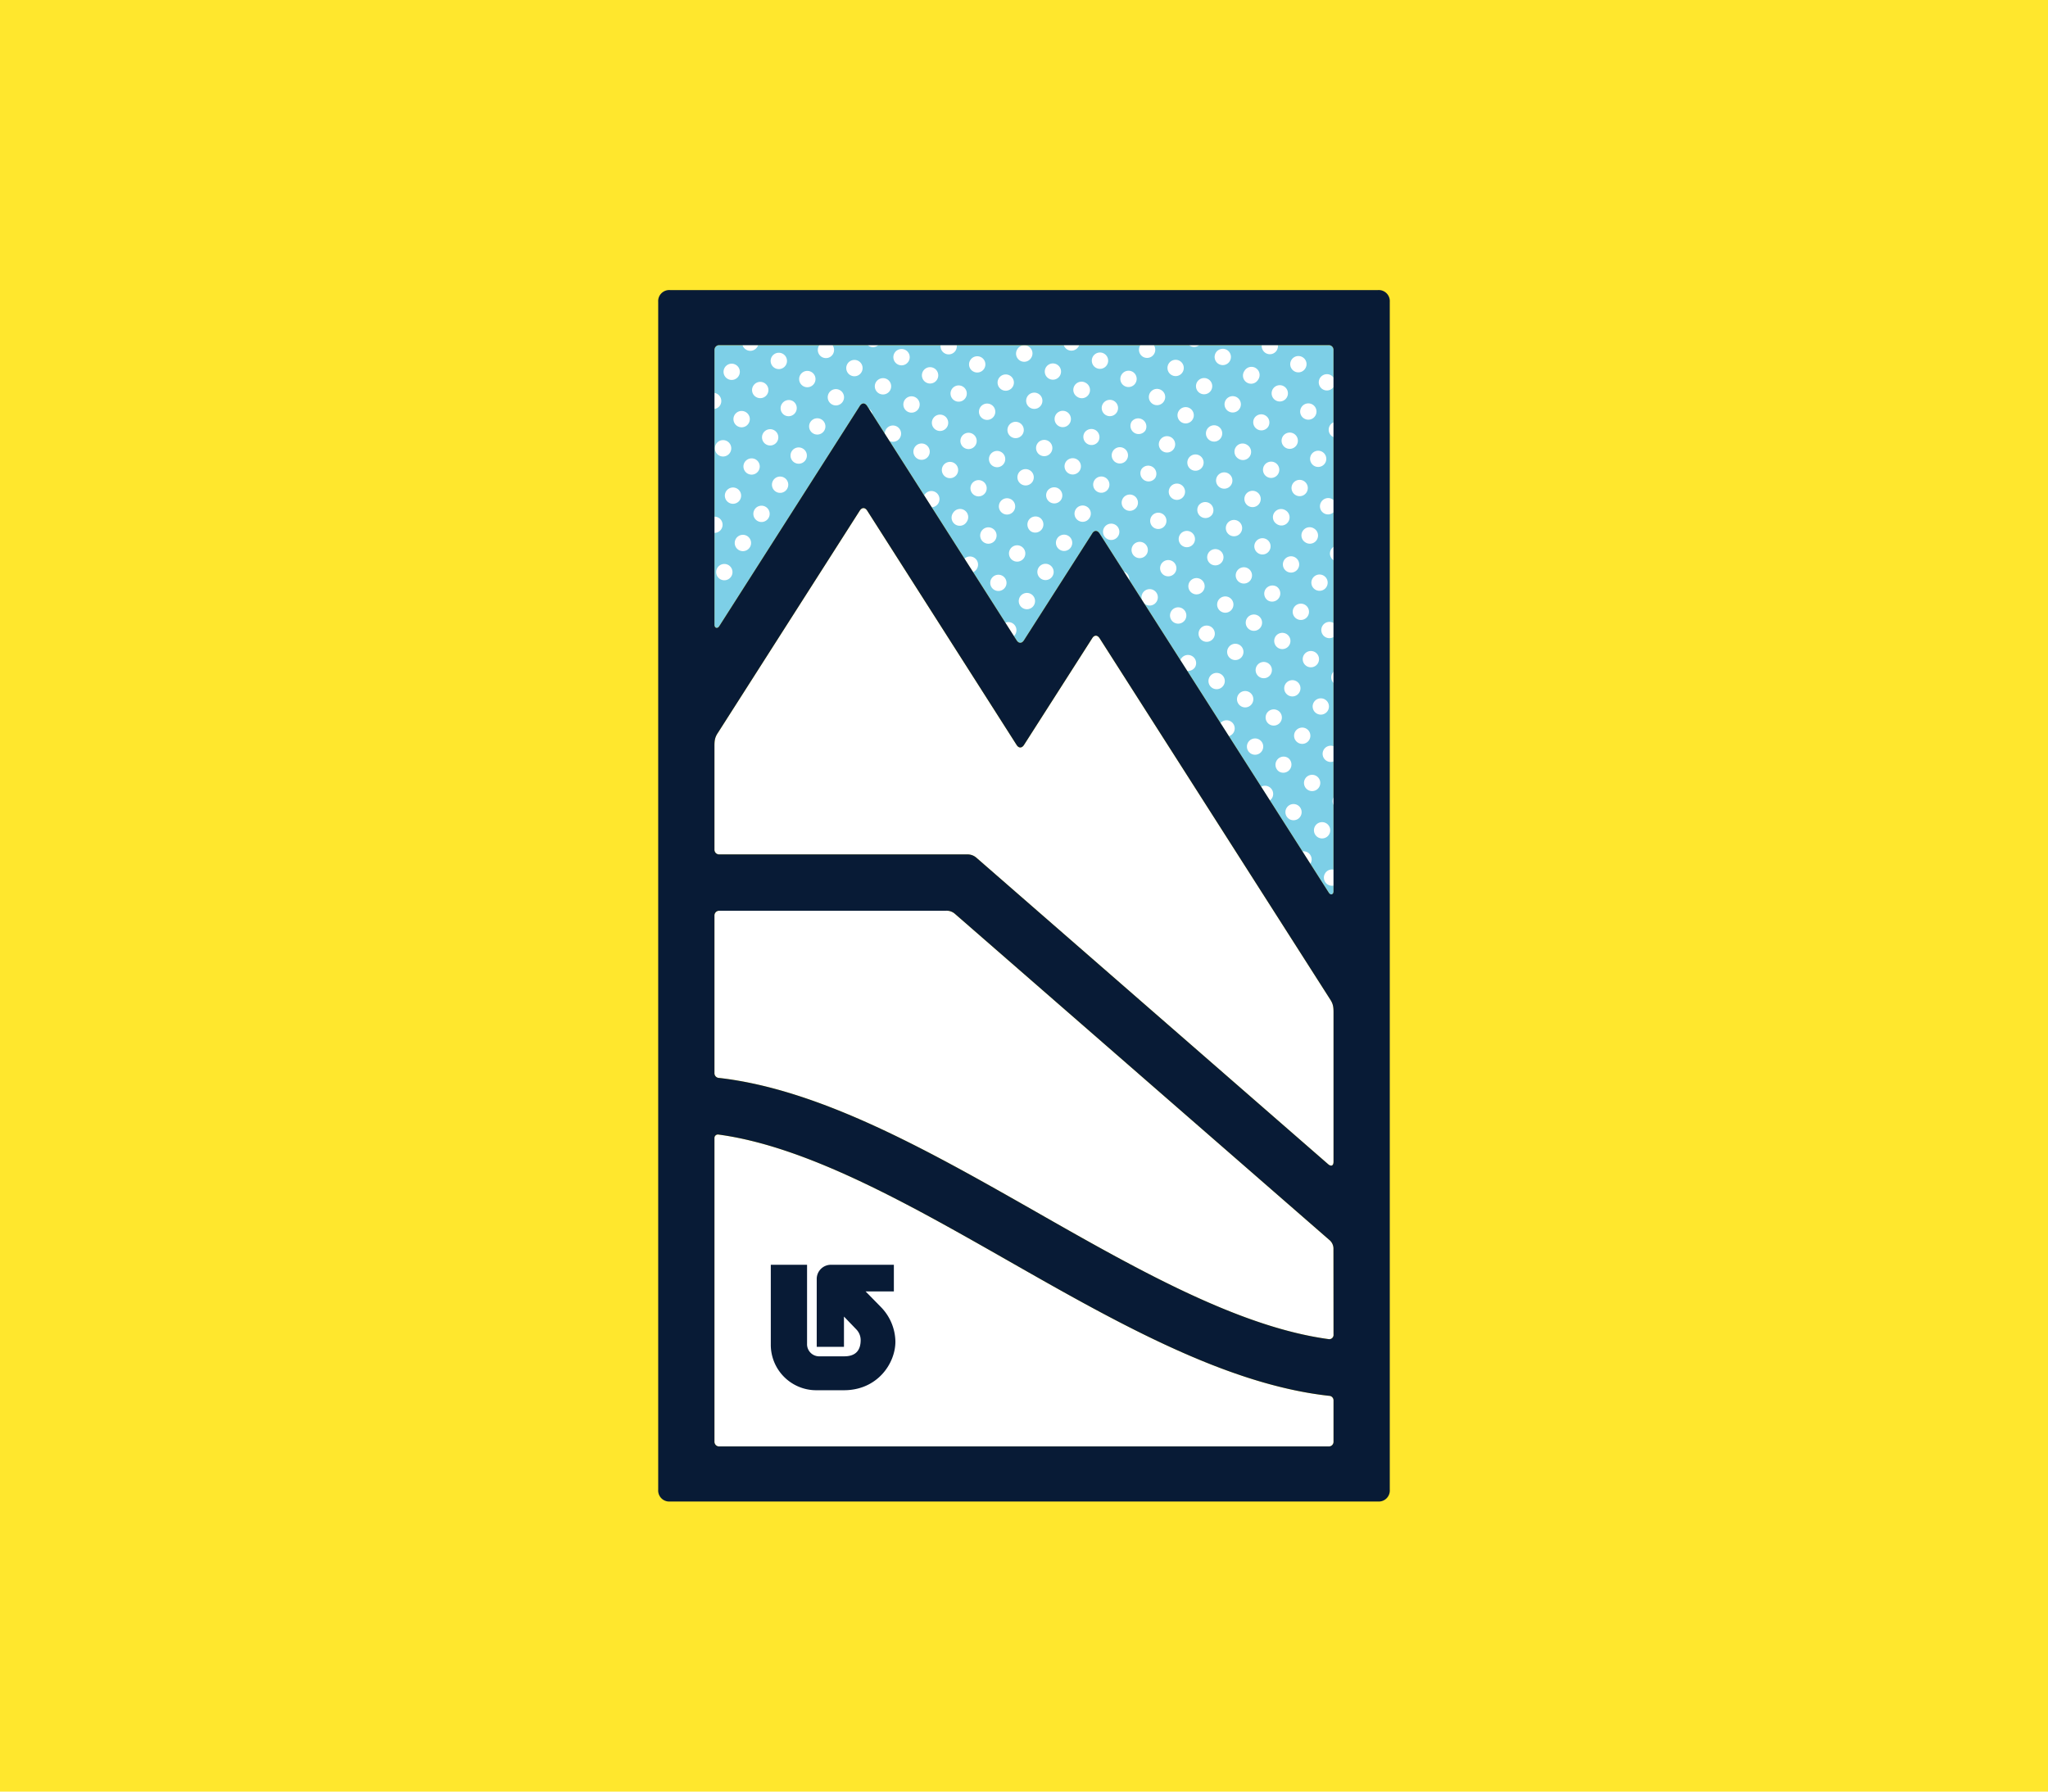 <svg xmlns="http://www.w3.org/2000/svg" viewBox="0 0 960 840"><defs><style>.cls-1{fill:#ffe72d;}.cls-2{fill:#7dcfe7;}.cls-3{fill:#fff;}.cls-4{fill:#081b36;}</style></defs><title>Burton-image-2</title><g id="Layer_2" data-name="Layer 2"><g id="Layer_1-2" data-name="Layer 1"><rect class="cls-1" width="960" height="840"/><path class="cls-2" d="M625.09,418c0,1.41-1.32,1.92-2.2.61L515.44,250.16h0c-1-1.53-2.3-1.61-3.28-.32L480,300.17c-1,1.6-2.47,1.62-3.5,0L406.45,190.33c-1-1.54-2.44-1.52-3.41,0L337.11,293.65c-.86,1.3-2.21.77-2.21-.65V164a2.22,2.22,0,0,1,2.21-2.19H622.89a2.19,2.19,0,0,1,2.2,2.19Z"/><path class="cls-3" d="M625.09,676a2.18,2.18,0,0,1-2.2,2.18H337.11A2.2,2.2,0,0,1,334.9,676V533.54a1.62,1.62,0,0,1,1.8-1.61c41.76,5.61,89.5,32.76,135.83,59.15,50.14,28.58,101.84,58,150.46,63.36h0a2.12,2.12,0,0,1,2.1,2.17Z"/><path class="cls-3" d="M625.09,625.69a2,2,0,0,1-2.11,2.2c-42.48-5.68-90.65-33.1-137.39-59.74C436,539.92,384.88,510.85,337.11,505.4h0a2.21,2.21,0,0,1-2.21-2.22v-74a2.2,2.2,0,0,1,2.21-2.17H443.32a5.89,5.89,0,0,1,4.29,1.44L623,581.25a5.32,5.32,0,0,1,2.06,4.42Z"/><path class="cls-3" d="M625.09,544.64c0,2.18-1.27,2.3-2.53,1.2l-165-143.79a6.26,6.26,0,0,0-4.34-1.44H337.11a2.2,2.2,0,0,1-2.21-2.18V349.68c0-2.76.3-4.13,1.67-6.17L403,239.44c1-1.58,2.48-1.63,3.51,0l70,109.8c1,1.63,2.5,1.61,3.51,0h0L512.13,299c1-1.34,2.31-1.27,3.31.25h0L623.55,468.63c1.26,1.93,1.54,3.31,1.54,6Z"/><path class="cls-3" d="M562.16,161.8h-4.74c.13.11.19.19.31.28A3.83,3.83,0,0,0,562.16,161.8Z"/><path class="cls-3" d="M589.75,178a3.81,3.81,0,1,0-6.42-4.09,3.81,3.81,0,1,0,6.42,4.09Z"/><path class="cls-3" d="M558.93,278.15a3.82,3.82,0,0,0,4.13-6.42,3.82,3.82,0,1,0-4.13,6.42Z"/><path class="cls-3" d="M535.63,167.21a3.84,3.84,0,0,0,5.23-5.41h-6.3s0,.07-.07.11A3.88,3.88,0,0,0,535.63,167.21Z"/><path class="cls-3" d="M580.42,215a3.83,3.83,0,1,0,4.1-6.46,3.8,3.8,0,0,0-5.26,1.16A3.85,3.85,0,0,0,580.42,215Z"/><path class="cls-3" d="M572.32,205.27a3.82,3.82,0,1,0-5.26,1.17A3.78,3.78,0,0,0,572.32,205.27Z"/><path class="cls-3" d="M576.38,169.44a3.82,3.82,0,1,0-6.44-4.11,3.82,3.82,0,0,0,6.44,4.11Z"/><path class="cls-3" d="M575.76,192.79a3.83,3.83,0,1,0-1.15-5.29A3.83,3.83,0,0,0,575.76,192.79Z"/><path class="cls-3" d="M442.64,165.55a3.81,3.81,0,0,0,5.28-1.16,3.74,3.74,0,0,0,.53-2.59h-7.54A3.85,3.85,0,0,0,442.64,165.55Z"/><path class="cls-3" d="M336.31,266.18a3.82,3.82,0,0,0,6.44,4.12,3.82,3.82,0,1,0-6.44-4.12Z"/><path class="cls-3" d="M542.11,282.15a3.83,3.83,0,1,0-6.84-.9l1,1.63a1.81,1.81,0,0,0,.53.4A3.8,3.8,0,0,0,542.11,282.15Z"/><path class="cls-3" d="M555.5,290.64a3.83,3.83,0,1,0-5.28,1.17A3.84,3.84,0,0,0,555.5,290.64Z"/><path class="cls-3" d="M411.72,161.8h-4.94a3.15,3.15,0,0,0,.43.36A3.76,3.76,0,0,0,411.72,161.8Z"/><path class="cls-3" d="M559.54,254.81a3.82,3.82,0,1,0-5.28,1.14A3.82,3.82,0,0,0,559.54,254.81Z"/><path class="cls-3" d="M345.65,229.17a3.82,3.82,0,1,0,1.16,5.27A3.84,3.84,0,0,0,345.65,229.17Z"/><path class="cls-3" d="M388.6,184.2a3.82,3.82,0,1,0,6.44,4.12,3.82,3.82,0,1,0-6.44-4.12Z"/><path class="cls-3" d="M350.31,251.36a3.83,3.83,0,1,0,1.16,5.27A3.84,3.84,0,0,0,350.31,251.36Z"/><path class="cls-3" d="M500.18,163.81a3.83,3.83,0,0,0,5.28-1.18,3.15,3.15,0,0,0,.39-.83h-7.2A3.85,3.85,0,0,0,500.18,163.81Z"/><path class="cls-3" d="M543.78,206.31a3.83,3.83,0,0,0,6.47,4.1,3.83,3.83,0,1,0-6.47-4.1Z"/><path class="cls-3" d="M537.46,259.91a3.82,3.82,0,1,0-5.27,1.18A3.82,3.82,0,0,0,537.46,259.91Z"/><path class="cls-3" d="M402.6,169.37a3.83,3.83,0,1,0,1.14,5.27A3.82,3.82,0,0,0,402.6,169.37Z"/><path class="cls-3" d="M541.53,224.08a3.83,3.83,0,0,0-6.45-4.12,3.83,3.83,0,0,0,6.45,4.12Z"/><path class="cls-3" d="M527.59,268.32a2.89,2.89,0,0,0-.8-.37l2.53,4A3.85,3.85,0,0,0,527.59,268.32Z"/><path class="cls-3" d="M563,242.29a3.83,3.83,0,0,0,5.29-1.17,3.83,3.83,0,0,0-6.46-4.1A3.84,3.84,0,0,0,563,242.29Z"/><path class="cls-3" d="M424.67,164.24a3.83,3.83,0,1,0,1.16,5.27A3.82,3.82,0,0,0,424.67,164.24Z"/><path class="cls-3" d="M407.27,191.55h0l1.72,2.74A3.84,3.84,0,0,0,407.27,191.55Z"/><path class="cls-3" d="M429.34,186.42a3.83,3.83,0,1,0,1.17,5.28A3.84,3.84,0,0,0,429.34,186.42Z"/><path class="cls-3" d="M554.9,232.6a3.82,3.82,0,1,0-5.28,1.17A3.83,3.83,0,0,0,554.9,232.6Z"/><path class="cls-3" d="M559,196.75a3.82,3.82,0,1,0-5.28,1.17A3.82,3.82,0,0,0,559,196.75Z"/><path class="cls-3" d="M554.29,174.57a3.82,3.82,0,1,0-5.27,1.16A3.8,3.8,0,0,0,554.29,174.57Z"/><path class="cls-3" d="M567.65,183.09a3.81,3.81,0,1,0-5.27,1.18A3.83,3.83,0,0,0,567.65,183.09Z"/><path class="cls-3" d="M558.34,220.12a3.82,3.82,0,1,0-1.18-5.29A3.83,3.83,0,0,0,558.34,220.12Z"/><path class="cls-3" d="M545.55,269.62a3.86,3.86,0,0,0,5.3-1.17,3.82,3.82,0,1,0-5.3,1.17Z"/><path class="cls-3" d="M544.42,182.94a3.82,3.82,0,1,0,1.15,5.26A3.76,3.76,0,0,0,544.42,182.94Z"/><path class="cls-3" d="M540.9,247.44a3.84,3.84,0,0,0,5.27-1.18,3.81,3.81,0,1,0-6.42-4.12A3.85,3.85,0,0,0,540.9,247.44Z"/><path class="cls-3" d="M334.9,249.85a3.81,3.81,0,1,0,0-7.62Z"/><path class="cls-3" d="M349.72,193.3a3.83,3.83,0,1,0,1.15,5.26A3.8,3.8,0,0,0,349.72,193.3Z"/><path class="cls-3" d="M577.58,285.5a3.82,3.82,0,1,0-5.26,1.19A3.82,3.82,0,0,0,577.58,285.5Z"/><path class="cls-3" d="M581.61,331.05a3.78,3.78,0,0,0,5.27-1.14,3.83,3.83,0,1,0-5.27,1.14Z"/><path class="cls-3" d="M573.51,321.37a3.78,3.78,0,0,0-1.14-5.26,3.82,3.82,0,1,0,1.14,5.26Z"/><path class="cls-3" d="M345.05,171.13a3.81,3.81,0,1,0,1.14,5.24A3.78,3.78,0,0,0,345.05,171.13Z"/><path class="cls-3" d="M335.7,208.12a3.84,3.84,0,0,0,6.47,4.15,3.84,3.84,0,0,0-6.47-4.15Z"/><path class="cls-3" d="M591,294a3.83,3.83,0,1,0-5.28,1.18A3.84,3.84,0,0,0,591,294Z"/><path class="cls-3" d="M428.7,209.8a3.83,3.83,0,0,0,6.46,4.11,3.83,3.83,0,1,0-6.46-4.11Z"/><path class="cls-3" d="M560.17,312.83a3.83,3.83,0,0,0-6.47-4.09,2.45,2.45,0,0,0-.37.82l3.2,5A3.94,3.94,0,0,0,560.17,312.83Z"/><path class="cls-3" d="M577,308.87a3.82,3.82,0,1,0-1.17-5.26A3.78,3.78,0,0,0,577,308.87Z"/><path class="cls-3" d="M611.81,254.23a3.83,3.83,0,1,0,4.12-6.45,3.81,3.81,0,0,0-5.26,1.18A3.77,3.77,0,0,0,611.81,254.23Z"/><path class="cls-3" d="M616.48,276.41a3.82,3.82,0,1,0-1.17-5.28A3.8,3.8,0,0,0,616.48,276.41Z"/><path class="cls-3" d="M595,258.18a3.81,3.81,0,1,0-5.26,1.19A3.78,3.78,0,0,0,595,258.18Z"/><path class="cls-3" d="M612.44,230.86a3.82,3.82,0,0,0-6.45-4.1,3.84,3.84,0,0,0,1.19,5.28A3.8,3.8,0,0,0,612.44,230.86Z"/><path class="cls-3" d="M625.09,240.19v-5.71a1.57,1.57,0,0,0-.44-.36,3.84,3.84,0,0,0-5.28,1.15,3.8,3.8,0,0,0,5.72,4.92Z"/><path class="cls-3" d="M594.37,281.55a3.84,3.84,0,0,0,4.14-6.46,3.9,3.9,0,0,0-5.3,1.19A3.83,3.83,0,0,0,594.37,281.55Z"/><path class="cls-3" d="M599.05,303.74a3.81,3.81,0,1,0-1.17-5.28A3.85,3.85,0,0,0,599.05,303.74Z"/><path class="cls-3" d="M608.38,266.72a3.82,3.82,0,1,0-6.44-4.11,3.82,3.82,0,0,0,6.44,4.11Z"/><path class="cls-3" d="M581,273a3.82,3.82,0,1,0-1.16-5.27A3.82,3.82,0,0,0,581,273Z"/><path class="cls-3" d="M590.37,236a3.83,3.83,0,1,0-5.28,1.18A3.84,3.84,0,0,0,590.37,236Z"/><path class="cls-3" d="M563.6,300.33a3.81,3.81,0,1,0-1.17-5.28A3.81,3.81,0,0,0,563.6,300.33Z"/><path class="cls-3" d="M594.41,200.16A3.82,3.82,0,1,0,588,196a3.82,3.82,0,0,0,6.43,4.12Z"/><path class="cls-3" d="M593.79,223.48a3.82,3.82,0,1,0-1.17-5.26A3.82,3.82,0,0,0,593.79,223.48Z"/><path class="cls-3" d="M349.09,216.66a3.82,3.82,0,1,0,5.27-1.17A3.86,3.86,0,0,0,349.09,216.66Z"/><path class="cls-3" d="M572.92,263.31a3.82,3.82,0,1,0-5.28,1.18A3.84,3.84,0,0,0,572.92,263.31Z"/><path class="cls-3" d="M576.35,250.82a3.83,3.83,0,1,0-1.15-5.28A3.85,3.85,0,0,0,576.35,250.82Z"/><path class="cls-3" d="M598.44,245.67a3.82,3.82,0,1,0,4.14-6.41,3.84,3.84,0,0,0-5.3,1.17A3.78,3.78,0,0,0,598.44,245.67Z"/><path class="cls-3" d="M577,227.49a3.83,3.83,0,1,0-6.45-4.12,3.83,3.83,0,0,0,6.45,4.12Z"/><path class="cls-3" d="M625.09,181.5v-4.44a3.65,3.65,0,0,0-1-1,3.82,3.82,0,1,0,1,5.43Z"/><path class="cls-3" d="M385.09,167.29a3.82,3.82,0,0,0,5.28-1.15,3.88,3.88,0,0,0-.14-4.34h-6.14a1,1,0,0,0-.14.22A3.83,3.83,0,0,0,385.09,167.29Z"/><path class="cls-3" d="M624.6,204.69a1.89,1.89,0,0,0,.49.25V198a3.81,3.81,0,0,0-.49,6.7Z"/><path class="cls-3" d="M353.14,180.83a3.75,3.75,0,0,0,1.16,5.24,3.82,3.82,0,1,0-1.16-5.24Z"/><path class="cls-3" d="M611.23,196.17a3.82,3.82,0,1,0-1.16-5.28A3.79,3.79,0,0,0,611.23,196.17Z"/><path class="cls-3" d="M611.83,172.79a3.78,3.78,0,0,0-1.14-5.25,3.82,3.82,0,0,0-4.14,6.43A3.78,3.78,0,0,0,611.83,172.79Z"/><path class="cls-3" d="M625.09,262.68v-6.31a3.91,3.91,0,0,0-1.07,1.11A3.82,3.82,0,0,0,625.09,262.68Z"/><path class="cls-3" d="M607.79,208.68a3.82,3.82,0,1,0-5.29,1.17A3.83,3.83,0,0,0,607.79,208.68Z"/><path class="cls-3" d="M615.88,218.35a3.8,3.8,0,1,0-1.18-5.27A3.83,3.83,0,0,0,615.88,218.35Z"/><path class="cls-3" d="M367.14,166a3.83,3.83,0,1,0,1.16,5.28A3.83,3.83,0,0,0,367.14,166Z"/><path class="cls-3" d="M362.45,225.21a3.82,3.82,0,0,0,6.45,4.1,3.82,3.82,0,0,0-6.45-4.1Z"/><path class="cls-3" d="M357.79,203a3.82,3.82,0,0,0,6.45,4.1,3.82,3.82,0,1,0-6.45-4.1Z"/><path class="cls-3" d="M371.8,188.15a3.83,3.83,0,0,0-5.28,1.19,3.78,3.78,0,0,0,1.17,5.27,3.83,3.83,0,0,0,4.11-6.46Z"/><path class="cls-3" d="M380.51,174.51a3.83,3.83,0,1,0,1.15,5.28A3.82,3.82,0,0,0,380.51,174.51Z"/><path class="cls-3" d="M353.74,238.86a3.82,3.82,0,0,0,6.44,4.12,3.82,3.82,0,1,0-6.44-4.12Z"/><path class="cls-3" d="M379.88,197.86a3.82,3.82,0,1,0,5.26-1.16A3.84,3.84,0,0,0,379.88,197.86Z"/><path class="cls-3" d="M371.16,211.52a3.83,3.83,0,1,0,6.46,4.13,3.79,3.79,0,0,0-1.17-5.26A3.84,3.84,0,0,0,371.16,211.52Z"/><path class="cls-3" d="M417.13,183.18a3.85,3.85,0,0,0-1.16-5.3,3.9,3.9,0,0,0-5.3,1.18,3.83,3.83,0,0,0,6.46,4.12Z"/><path class="cls-3" d="M438.06,172.77a3.83,3.83,0,1,0,1.14,5.28A3.83,3.83,0,0,0,438.06,172.77Z"/><path class="cls-3" d="M438.63,230.82a3.79,3.79,0,0,0-5.26,1.16,2.5,2.5,0,0,0-.17.33l3.57,5.54a3.91,3.91,0,0,0,3-1.76A3.8,3.8,0,0,0,438.63,230.82Z"/><path class="cls-3" d="M457.84,266.8a3.8,3.8,0,0,0-5.74-4.89l4.07,6.34A3.81,3.81,0,0,0,457.84,266.8Z"/><path class="cls-3" d="M496.2,229.07a3.83,3.83,0,0,0-5.28,1.18,3.82,3.82,0,0,0,6.45,4.09A3.83,3.83,0,0,0,496.2,229.07Z"/><path class="cls-3" d="M453.17,244.62a3.82,3.82,0,1,0-6.44-4.1,3.82,3.82,0,1,0,6.44,4.1Z"/><path class="cls-3" d="M593.18,165.46A3.78,3.78,0,0,0,599,161.8h-7.55A3.86,3.86,0,0,0,593.18,165.46Z"/><path class="cls-3" d="M421.78,205.38a3.82,3.82,0,0,0-6.44-4.12,3.92,3.92,0,0,0-.6,2.09l2.17,3.39A3.78,3.78,0,0,0,421.78,205.38Z"/><path class="cls-3" d="M495.57,252.44a3.82,3.82,0,0,0,6.44,4.12,3.82,3.82,0,1,0-6.44-4.12Z"/><path class="cls-3" d="M596.69,182.34a3.82,3.82,0,1,0,5.28-1.13A3.82,3.82,0,0,0,596.69,182.34Z"/><path class="cls-3" d="M486.87,184.69A3.81,3.81,0,1,0,488,190,3.8,3.8,0,0,0,486.87,184.69Z"/><path class="cls-3" d="M486.26,208a3.82,3.82,0,1,0,5.27-1.16A3.83,3.83,0,0,0,486.26,208Z"/><path class="cls-3" d="M482.22,162.5a3.81,3.81,0,0,0-5.3,1.17,3.82,3.82,0,1,0,6.45,4.09A3.79,3.79,0,0,0,482.22,162.5Z"/><path class="cls-3" d="M495.6,171a3.81,3.81,0,1,0,1.16,5.26A3.8,3.8,0,0,0,495.6,171Z"/><path class="cls-3" d="M508.33,202.92a3.83,3.83,0,0,0,6.44,4.13,3.9,3.9,0,0,0-1.14-5.33A3.84,3.84,0,0,0,508.33,202.92Z"/><path class="cls-3" d="M472.87,199.5a3.83,3.83,0,1,0,5.26-1.13A3.83,3.83,0,0,0,472.87,199.5Z"/><path class="cls-3" d="M499.61,216.55a3.84,3.84,0,0,0,6.47,4.15,3.82,3.82,0,0,0-1.18-5.28A3.89,3.89,0,0,0,499.61,216.55Z"/><path class="cls-3" d="M509,179.53a3.86,3.86,0,0,0-5.26,1.18,3.8,3.8,0,0,0,1.14,5.29,3.84,3.84,0,1,0,4.12-6.47Z"/><path class="cls-3" d="M451.41,181.3a3.81,3.81,0,1,0,1.18,5.26A3.8,3.8,0,0,0,451.41,181.3Z"/><path class="cls-3" d="M473.5,176.16a3.82,3.82,0,1,0,1.17,5.25A3.8,3.8,0,0,0,473.5,176.16Z"/><path class="cls-3" d="M442.09,218.32a3.82,3.82,0,1,0,5.27-1.17A3.83,3.83,0,0,0,442.09,218.32Z"/><path class="cls-3" d="M517.68,165.88a3.83,3.83,0,1,0,1.16,5.29A3.82,3.82,0,0,0,517.68,165.88Z"/><path class="cls-3" d="M442.71,195a3.83,3.83,0,1,0-4.13,6.46,3.83,3.83,0,0,0,4.13-6.46Z"/><path class="cls-3" d="M450.8,204.66a3.82,3.82,0,1,0,5.27-1.14A3.8,3.8,0,0,0,450.8,204.66Z"/><path class="cls-3" d="M460.15,167.64a3.82,3.82,0,0,0-5.3,1.18,3.75,3.75,0,0,0,1.17,5.23,3.81,3.81,0,0,0,4.13-6.41Z"/><path class="cls-3" d="M464.16,213.2a3.82,3.82,0,1,0,5.29-1.18A3.82,3.82,0,0,0,464.16,213.2Z"/><path class="cls-3" d="M464.8,189.83a3.83,3.83,0,1,0,1.14,5.28A3.83,3.83,0,0,0,464.8,189.83Z"/><path class="cls-3" d="M473.48,257.57a3.83,3.83,0,0,0,6.45,4.12,3.83,3.83,0,1,0-6.45-4.12Z"/><path class="cls-3" d="M486.86,266.11a3.82,3.82,0,1,0,5.27-1.18A3.82,3.82,0,0,0,486.86,266.11Z"/><path class="cls-3" d="M464.77,271.24a3.81,3.81,0,1,0,5.27-1.18A3.84,3.84,0,0,0,464.77,271.24Z"/><path class="cls-3" d="M460.72,225.68A3.81,3.81,0,1,0,461.9,231,3.82,3.82,0,0,0,460.72,225.68Z"/><path class="cls-3" d="M465.4,247.87a3.84,3.84,0,1,0,1.14,5.28A3.81,3.81,0,0,0,465.4,247.87Z"/><path class="cls-3" d="M522.34,188.08a3.83,3.83,0,1,0,1.15,5.27A3.83,3.83,0,0,0,522.34,188.08Z"/><path class="cls-3" d="M487.47,242.75a3.84,3.84,0,0,0-5.28,1.13,3.91,3.91,0,0,0,1.18,5.33,3.83,3.83,0,0,0,4.1-6.46Z"/><path class="cls-3" d="M482.82,220.55a3.86,3.86,0,0,0-5.3,1.14,3.84,3.84,0,1,0,6.48,4.14A3.85,3.85,0,0,0,482.82,220.55Z"/><path class="cls-3" d="M484.58,283.88a3.82,3.82,0,1,0-5.27,1.16A3.81,3.81,0,0,0,484.58,283.88Z"/><path class="cls-3" d="M474.1,234.2a3.82,3.82,0,0,0-4.11,6.45,3.82,3.82,0,1,0,4.11-6.45Z"/><path class="cls-3" d="M536.87,201.89a3.84,3.84,0,0,0-6.47-4.12,3.84,3.84,0,0,0,6.47,4.12Z"/><path class="cls-3" d="M531.05,174.4a3.84,3.84,0,0,0-5.27,1.19,3.78,3.78,0,0,0,1.14,5.27,3.83,3.83,0,0,0,4.13-6.46Z"/><path class="cls-3" d="M526.38,233.63a3.82,3.82,0,1,0,5.27-1.16A3.83,3.83,0,0,0,526.38,233.63Z"/><path class="cls-3" d="M521.71,211.44a3.82,3.82,0,1,0,5.29-1.16A3.82,3.82,0,0,0,521.71,211.44Z"/><path class="cls-3" d="M510.7,242.88a3.77,3.77,0,0,0-1.14-5.27,3.82,3.82,0,1,0-4.12,6.44A3.78,3.78,0,0,0,510.7,242.88Z"/><path class="cls-3" d="M517.64,247.29a3.83,3.83,0,1,0,5.3-1.17A3.84,3.84,0,0,0,517.64,247.29Z"/><path class="cls-3" d="M475.85,297.53a3.8,3.8,0,0,0-4.6-5.59l4,6.28A2.8,2.8,0,0,0,475.85,297.53Z"/><path class="cls-3" d="M518.27,224a3.81,3.81,0,1,0,1.17,5.28A3.8,3.8,0,0,0,518.27,224Z"/><path class="cls-3" d="M500.26,193.23a3.83,3.83,0,1,0,1.14,5.28A3.86,3.86,0,0,0,500.26,193.23Z"/><path class="cls-3" d="M349.66,163.88a3.81,3.81,0,0,0,5.27-1.16,3.27,3.27,0,0,0,.43-.93h-7.3A3.8,3.8,0,0,0,349.66,163.88Z"/><path class="cls-3" d="M621.18,409.42a3.82,3.82,0,0,0,1.14,5.27,3.9,3.9,0,0,0,2.77.55v-7.49A3.69,3.69,0,0,0,621.18,409.42Z"/><path class="cls-3" d="M625.09,373.81a3.88,3.88,0,0,0,0,3.64Z"/><path class="cls-3" d="M613.07,399.72a3.9,3.9,0,0,0-2.54-.55l3.72,5.85A3.88,3.88,0,0,0,613.07,399.72Z"/><path class="cls-3" d="M625.09,357v-7.15a3.82,3.82,0,0,0-3.37,6.8A3.7,3.7,0,0,0,625.09,357Z"/><path class="cls-3" d="M599.63,361.79a3.83,3.83,0,0,0,4.13-6.44,3.79,3.79,0,0,0-5.27,1.16A3.83,3.83,0,0,0,599.63,361.79Z"/><path class="cls-3" d="M595,339.6a3.85,3.85,0,0,0,5.3-1.18,3.81,3.81,0,1,0-5.3,1.18Z"/><path class="cls-3" d="M604.32,384a3.8,3.8,0,1,0-1.18-5.27A3.8,3.8,0,0,0,604.32,384Z"/><path class="cls-3" d="M595.61,316.22a3.81,3.81,0,0,0-6.44-4.09,3.81,3.81,0,1,0,6.44,4.09Z"/><path class="cls-3" d="M337.51,190.07a3.87,3.87,0,0,0-1.17-5.3,3.78,3.78,0,0,0-1.44-.55v7.52A3.66,3.66,0,0,0,337.51,190.07Z"/><path class="cls-3" d="M590.38,346.83a3.82,3.82,0,1,0,1.15,5.28A3.81,3.81,0,0,0,590.38,346.83Z"/><path class="cls-3" d="M609,324.76a3.81,3.81,0,1,0-5.26,1.16A3.79,3.79,0,0,0,609,324.76Z"/><path class="cls-3" d="M578.17,343.57A3.81,3.81,0,0,0,572.1,339l3.94,6.17A4,4,0,0,0,578.17,343.57Z"/><path class="cls-3" d="M617.08,334.46a3.82,3.82,0,1,0-1.17-5.28A3.81,3.81,0,0,0,617.08,334.46Z"/><path class="cls-3" d="M613.64,347a3.82,3.82,0,1,0-5.29,1.16A3.81,3.81,0,0,0,613.64,347Z"/><path class="cls-3" d="M596.21,374.29A3.83,3.83,0,0,0,595,369a3.78,3.78,0,0,0-3.84-.14l4.07,6.4A4.39,4.39,0,0,0,596.21,374.29Z"/><path class="cls-3" d="M613,370.31a3.82,3.82,0,1,0-1.17-5.26A3.85,3.85,0,0,0,613,370.31Z"/><path class="cls-3" d="M625.09,314.92a4,4,0,0,0-.47.6,3.81,3.81,0,0,0,.47,4.7Z"/><path class="cls-3" d="M625.09,298.69v-6.6a3.8,3.8,0,0,0-5.12,1.24,3.81,3.81,0,0,0,5.12,5.36Z"/><path class="cls-3" d="M612.42,312.27a3.82,3.82,0,1,0-1.17-5.27A3.82,3.82,0,0,0,612.42,312.27Z"/><path class="cls-3" d="M613,288.9a3.82,3.82,0,1,0-5.26,1.18A3.81,3.81,0,0,0,613,288.9Z"/><path class="cls-3" d="M617.68,392.51a3.82,3.82,0,1,0-1.17-5.28A3.83,3.83,0,0,0,617.68,392.51Z"/><path class="cls-4" d="M395.56,651.82l-12.63,0a21.32,21.32,0,0,1-21.62-21.52V593h17v37a5.68,5.68,0,0,0,5.43,5.92h12c5.39,0,7.7-2.83,7.7-7.64a7.23,7.23,0,0,0-2.06-5l-5.77-6v14.2H382.84v-31.9a6.65,6.65,0,0,1,6.63-6.58H419v12.48H405.73l7.11,7.25a23.67,23.67,0,0,1,6.88,16.34C419.7,639.25,411.31,651.82,395.56,651.82Z"/><path class="cls-4" d="M651.46,698.51v-557A5.18,5.18,0,0,0,646,136H314a5.18,5.18,0,0,0-5.47,5.48v557A5.18,5.18,0,0,0,314,704H646A5.17,5.17,0,0,0,651.46,698.51ZM625.09,676a2.18,2.18,0,0,1-2.2,2.18H337.11A2.2,2.2,0,0,1,334.9,676V533.54a1.62,1.62,0,0,1,1.8-1.61c41.76,5.61,89.5,32.76,135.83,59.15,50.14,28.58,101.84,58,150.46,63.36h0a2.12,2.12,0,0,1,2.1,2.17Zm0-50.32a2,2,0,0,1-2.11,2.2c-42.48-5.68-90.65-33.1-137.39-59.74C436,539.92,384.88,510.85,337.11,505.4h0a2.21,2.21,0,0,1-2.21-2.22v-74a2.2,2.2,0,0,1,2.21-2.17H443.32a5.89,5.89,0,0,1,4.29,1.44L623,581.25a5.32,5.32,0,0,1,2.06,4.42Zm0-81.05c0,2.18-1.27,2.3-2.53,1.2l-165-143.79a6.26,6.26,0,0,0-4.34-1.44H337.11a2.2,2.2,0,0,1-2.21-2.18V349.68c0-2.76.3-4.13,1.67-6.17L403,239.44c1-1.58,2.48-1.63,3.51,0l70,109.8c1,1.63,2.5,1.61,3.51,0L512.13,299c1-1.34,2.31-1.27,3.31.25h0L623.55,468.63c1.26,1.93,1.54,3.31,1.54,6Zm0-126.66c0,1.41-1.32,1.92-2.2.61L515.44,250.16h0c-1-1.53-2.3-1.61-3.28-.32L480,300.17c-1,1.6-2.47,1.62-3.5,0L406.45,190.33c-1-1.54-2.44-1.52-3.41,0L337.11,293.65c-.86,1.3-2.21.77-2.21-.65V164a2.22,2.22,0,0,1,2.21-2.19H622.89a2.19,2.19,0,0,1,2.2,2.19Z"/></g></g></svg>